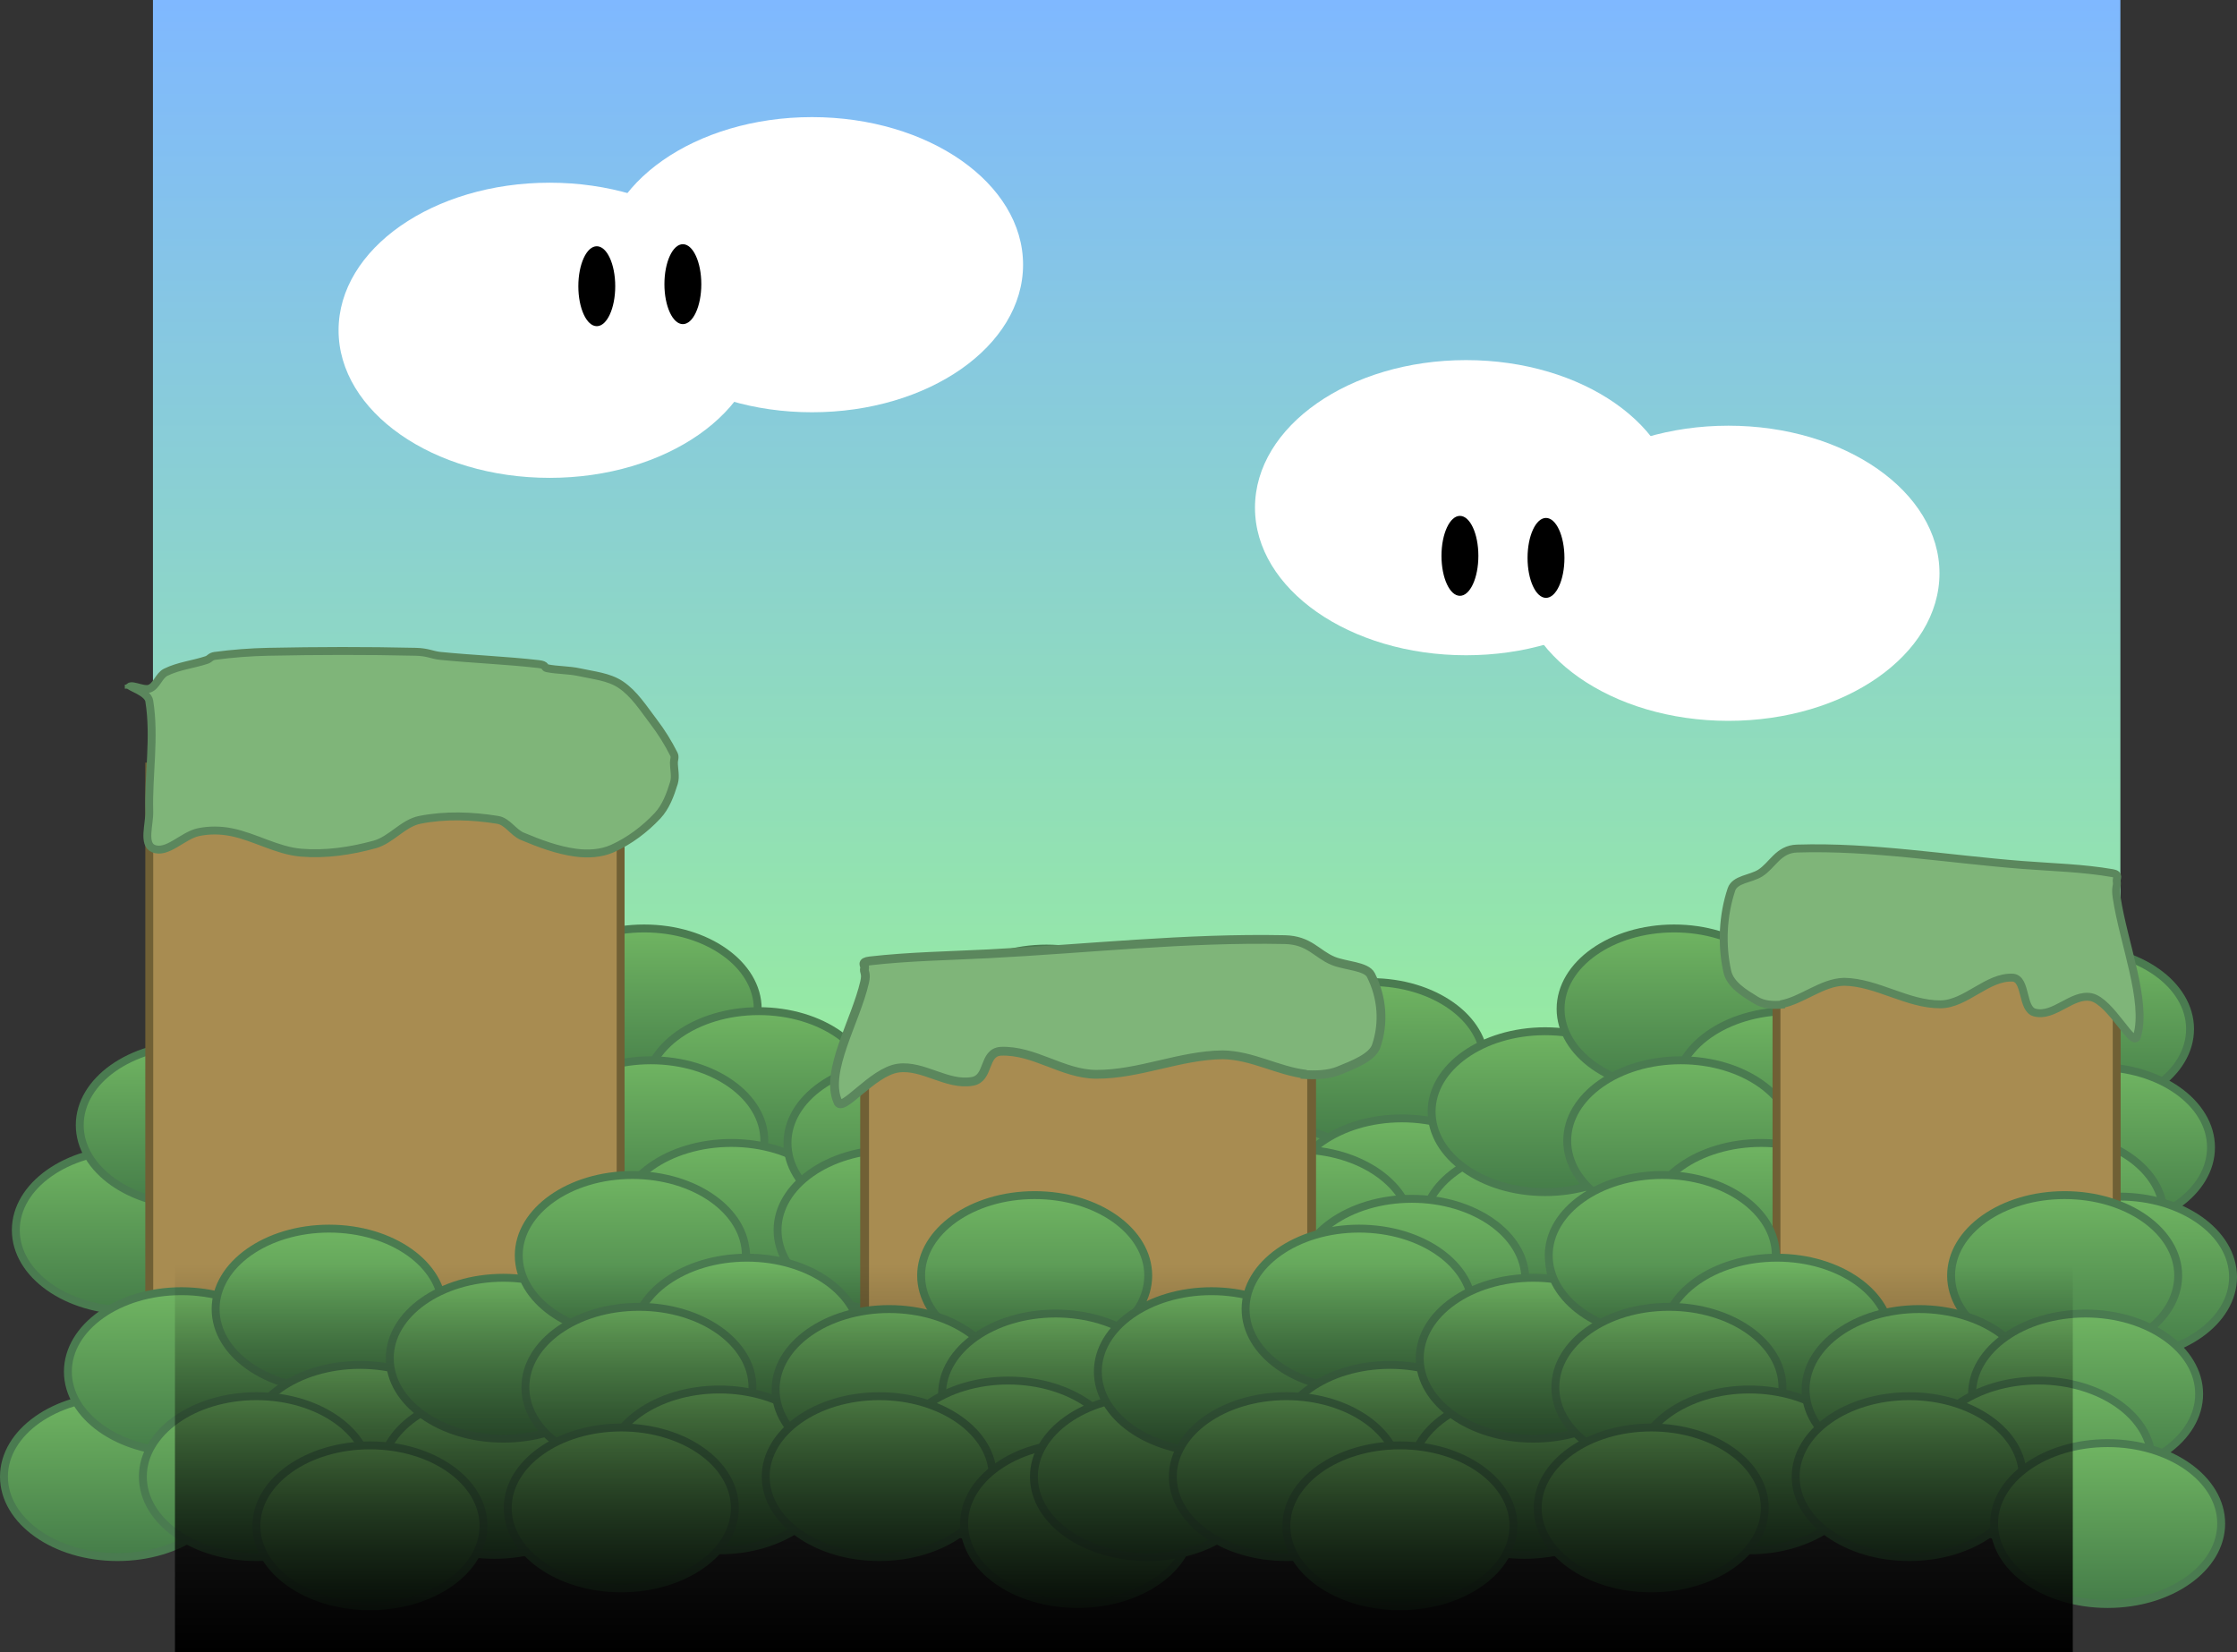 <svg version="1.1" xmlns="http://www.w3.org/2000/svg" xmlns:xlink="http://www.w3.org/1999/xlink" width="565.78" height="417.782" viewBox="0,0,565.78,417.782"><rect x="0" y="0" width="565.78" height="417.782" fill="#333333" stroke="none"/><defs><linearGradient x1="-4.206" y1="-28.891" x2="-4.206" y2="344.311" gradientUnits="userSpaceOnUse" id="color-1"><stop offset="0" stop-color="#7fb8ff"/><stop offset="1" stop-color="#a0ff7b"/></linearGradient><linearGradient x1="-10.172" y1="261.846" x2="-10.172" y2="302.529" gradientUnits="userSpaceOnUse" id="color-2"><stop offset="0" stop-color="#70b562"/><stop offset="1" stop-color="#457d49"/></linearGradient><linearGradient x1="5.999" y1="235.289" x2="5.999" y2="275.972" gradientUnits="userSpaceOnUse" id="color-3"><stop offset="0" stop-color="#70b562"/><stop offset="1" stop-color="#457d49"/></linearGradient><linearGradient x1="43.36" y1="219.468" x2="43.36" y2="260.151" gradientUnits="userSpaceOnUse" id="color-4"><stop offset="0" stop-color="#70b562"/><stop offset="1" stop-color="#457d49"/></linearGradient><linearGradient x1="51.167" y1="253.935" x2="51.167" y2="294.619" gradientUnits="userSpaceOnUse" id="color-5"><stop offset="0" stop-color="#70b562"/><stop offset="1" stop-color="#457d49"/></linearGradient><linearGradient x1="24.958" y1="261.846" x2="24.958" y2="302.529" gradientUnits="userSpaceOnUse" id="color-6"><stop offset="0" stop-color="#70b562"/><stop offset="1" stop-color="#457d49"/></linearGradient><linearGradient x1="85.182" y1="261.281" x2="85.182" y2="301.964" gradientUnits="userSpaceOnUse" id="color-7"><stop offset="0" stop-color="#70b562"/><stop offset="1" stop-color="#457d49"/></linearGradient><linearGradient x1="87.412" y1="231.899" x2="87.412" y2="272.582" gradientUnits="userSpaceOnUse" id="color-8"><stop offset="0" stop-color="#70b562"/><stop offset="1" stop-color="#457d49"/></linearGradient><linearGradient x1="120.033" y1="205.907" x2="120.033" y2="246.59" gradientUnits="userSpaceOnUse" id="color-9"><stop offset="0" stop-color="#70b562"/><stop offset="1" stop-color="#457d49"/></linearGradient><linearGradient x1="149.03" y1="226.813" x2="149.03" y2="267.496" gradientUnits="userSpaceOnUse" id="color-10"><stop offset="0" stop-color="#70b562"/><stop offset="1" stop-color="#457d49"/></linearGradient><linearGradient x1="121.706" y1="239.244" x2="121.706" y2="279.927" gradientUnits="userSpaceOnUse" id="color-11"><stop offset="0" stop-color="#70b562"/><stop offset="1" stop-color="#457d49"/></linearGradient><linearGradient x1="221.8" y1="210.992" x2="221.8" y2="251.675" gradientUnits="userSpaceOnUse" id="color-12"><stop offset="0" stop-color="#70b562"/><stop offset="1" stop-color="#457d49"/></linearGradient><linearGradient x1="142.06" y1="260.151" x2="142.06" y2="300.834" gradientUnits="userSpaceOnUse" id="color-13"><stop offset="0" stop-color="#70b562"/><stop offset="1" stop-color="#457d49"/></linearGradient><linearGradient x1="184.997" y1="239.809" x2="184.997" y2="280.492" gradientUnits="userSpaceOnUse" id="color-14"><stop offset="0" stop-color="#70b562"/><stop offset="1" stop-color="#457d49"/></linearGradient><linearGradient x1="227.098" y1="240.939" x2="227.098" y2="281.623" gradientUnits="userSpaceOnUse" id="color-15"><stop offset="0" stop-color="#70b562"/><stop offset="1" stop-color="#457d49"/></linearGradient><linearGradient x1="215.109" y1="257.891" x2="215.109" y2="298.574" gradientUnits="userSpaceOnUse" id="color-16"><stop offset="0" stop-color="#70b562"/><stop offset="1" stop-color="#457d49"/></linearGradient><linearGradient x1="182.488" y1="261.846" x2="182.488" y2="302.529" gradientUnits="userSpaceOnUse" id="color-17"><stop offset="0" stop-color="#70b562"/><stop offset="1" stop-color="#457d49"/></linearGradient><linearGradient x1="117.245" y1="269.757" x2="117.245" y2="310.44" gradientUnits="userSpaceOnUse" id="color-18"><stop offset="0" stop-color="#70b562"/><stop offset="1" stop-color="#457d49"/></linearGradient><linearGradient x1="53.676" y1="274.277" x2="53.676" y2="314.96" gradientUnits="userSpaceOnUse" id="color-19"><stop offset="0" stop-color="#70b562"/><stop offset="1" stop-color="#457d49"/></linearGradient><linearGradient x1="232.674" y1="273.712" x2="232.674" y2="314.395" gradientUnits="userSpaceOnUse" id="color-20"><stop offset="0" stop-color="#70b562"/><stop offset="1" stop-color="#457d49"/></linearGradient><linearGradient x1="250.326" y1="261.846" x2="250.326" y2="302.529" gradientUnits="userSpaceOnUse" id="color-21"><stop offset="0" stop-color="#70b562"/><stop offset="1" stop-color="#457d49"/></linearGradient><linearGradient x1="266.497" y1="235.289" x2="266.497" y2="275.972" gradientUnits="userSpaceOnUse" id="color-22"><stop offset="0" stop-color="#70b562"/><stop offset="1" stop-color="#457d49"/></linearGradient><linearGradient x1="303.858" y1="219.468" x2="303.858" y2="260.151" gradientUnits="userSpaceOnUse" id="color-23"><stop offset="0" stop-color="#70b562"/><stop offset="1" stop-color="#457d49"/></linearGradient><linearGradient x1="311.665" y1="253.935" x2="311.665" y2="294.619" gradientUnits="userSpaceOnUse" id="color-24"><stop offset="0" stop-color="#70b562"/><stop offset="1" stop-color="#457d49"/></linearGradient><linearGradient x1="285.457" y1="261.846" x2="285.457" y2="302.529" gradientUnits="userSpaceOnUse" id="color-25"><stop offset="0" stop-color="#70b562"/><stop offset="1" stop-color="#457d49"/></linearGradient><linearGradient x1="345.68" y1="261.281" x2="345.68" y2="301.964" gradientUnits="userSpaceOnUse" id="color-26"><stop offset="0" stop-color="#70b562"/><stop offset="1" stop-color="#457d49"/></linearGradient><linearGradient x1="347.911" y1="231.899" x2="347.911" y2="272.582" gradientUnits="userSpaceOnUse" id="color-27"><stop offset="0" stop-color="#70b562"/><stop offset="1" stop-color="#457d49"/></linearGradient><linearGradient x1="380.532" y1="205.907" x2="380.532" y2="246.59" gradientUnits="userSpaceOnUse" id="color-28"><stop offset="0" stop-color="#70b562"/><stop offset="1" stop-color="#457d49"/></linearGradient><linearGradient x1="409.528" y1="226.813" x2="409.528" y2="267.496" gradientUnits="userSpaceOnUse" id="color-29"><stop offset="0" stop-color="#70b562"/><stop offset="1" stop-color="#457d49"/></linearGradient><linearGradient x1="382.205" y1="239.244" x2="382.205" y2="279.927" gradientUnits="userSpaceOnUse" id="color-30"><stop offset="0" stop-color="#70b562"/><stop offset="1" stop-color="#457d49"/></linearGradient><linearGradient x1="482.299" y1="210.992" x2="482.299" y2="251.675" gradientUnits="userSpaceOnUse" id="color-31"><stop offset="0" stop-color="#70b562"/><stop offset="1" stop-color="#457d49"/></linearGradient><linearGradient x1="402.558" y1="260.151" x2="402.558" y2="300.834" gradientUnits="userSpaceOnUse" id="color-32"><stop offset="0" stop-color="#70b562"/><stop offset="1" stop-color="#457d49"/></linearGradient><linearGradient x1="445.495" y1="239.809" x2="445.495" y2="280.492" gradientUnits="userSpaceOnUse" id="color-33"><stop offset="0" stop-color="#70b562"/><stop offset="1" stop-color="#457d49"/></linearGradient><linearGradient x1="487.596" y1="240.939" x2="487.596" y2="281.623" gradientUnits="userSpaceOnUse" id="color-34"><stop offset="0" stop-color="#70b562"/><stop offset="1" stop-color="#457d49"/></linearGradient><linearGradient x1="475.607" y1="257.891" x2="475.607" y2="298.574" gradientUnits="userSpaceOnUse" id="color-35"><stop offset="0" stop-color="#70b562"/><stop offset="1" stop-color="#457d49"/></linearGradient><linearGradient x1="442.986" y1="261.846" x2="442.986" y2="302.529" gradientUnits="userSpaceOnUse" id="color-36"><stop offset="0" stop-color="#70b562"/><stop offset="1" stop-color="#457d49"/></linearGradient><linearGradient x1="377.744" y1="269.757" x2="377.744" y2="310.44" gradientUnits="userSpaceOnUse" id="color-37"><stop offset="0" stop-color="#70b562"/><stop offset="1" stop-color="#457d49"/></linearGradient><linearGradient x1="314.174" y1="274.277" x2="314.174" y2="314.96" gradientUnits="userSpaceOnUse" id="color-38"><stop offset="0" stop-color="#70b562"/><stop offset="1" stop-color="#457d49"/></linearGradient><linearGradient x1="493.172" y1="273.712" x2="493.172" y2="314.395" gradientUnits="userSpaceOnUse" id="color-39"><stop offset="0" stop-color="#70b562"/><stop offset="1" stop-color="#457d49"/></linearGradient><linearGradient x1="-13.172" y1="324.193" x2="-13.172" y2="364.876" gradientUnits="userSpaceOnUse" id="color-40"><stop offset="0" stop-color="#70b562"/><stop offset="1" stop-color="#457d49"/></linearGradient><linearGradient x1="2.999" y1="297.636" x2="2.999" y2="338.319" gradientUnits="userSpaceOnUse" id="color-41"><stop offset="0" stop-color="#70b562"/><stop offset="1" stop-color="#457d49"/></linearGradient><linearGradient x1="40.36" y1="281.815" x2="40.36" y2="322.498" gradientUnits="userSpaceOnUse" id="color-42"><stop offset="0" stop-color="#70b562"/><stop offset="1" stop-color="#457d49"/></linearGradient><linearGradient x1="48.167" y1="316.282" x2="48.167" y2="356.966" gradientUnits="userSpaceOnUse" id="color-43"><stop offset="0" stop-color="#70b562"/><stop offset="1" stop-color="#457d49"/></linearGradient><linearGradient x1="21.958" y1="324.193" x2="21.958" y2="364.876" gradientUnits="userSpaceOnUse" id="color-44"><stop offset="0" stop-color="#70b562"/><stop offset="1" stop-color="#457d49"/></linearGradient><linearGradient x1="82.182" y1="323.628" x2="82.182" y2="364.311" gradientUnits="userSpaceOnUse" id="color-45"><stop offset="0" stop-color="#70b562"/><stop offset="1" stop-color="#457d49"/></linearGradient><linearGradient x1="84.412" y1="294.246" x2="84.412" y2="334.929" gradientUnits="userSpaceOnUse" id="color-46"><stop offset="0" stop-color="#70b562"/><stop offset="1" stop-color="#457d49"/></linearGradient><linearGradient x1="117.033" y1="268.254" x2="117.033" y2="308.937" gradientUnits="userSpaceOnUse" id="color-47"><stop offset="0" stop-color="#70b562"/><stop offset="1" stop-color="#457d49"/></linearGradient><linearGradient x1="146.03" y1="289.16" x2="146.03" y2="329.844" gradientUnits="userSpaceOnUse" id="color-48"><stop offset="0" stop-color="#70b562"/><stop offset="1" stop-color="#457d49"/></linearGradient><linearGradient x1="118.706" y1="301.591" x2="118.706" y2="342.275" gradientUnits="userSpaceOnUse" id="color-49"><stop offset="0" stop-color="#70b562"/><stop offset="1" stop-color="#457d49"/></linearGradient><linearGradient x1="218.8" y1="273.339" x2="218.8" y2="314.022" gradientUnits="userSpaceOnUse" id="color-50"><stop offset="0" stop-color="#70b562"/><stop offset="1" stop-color="#457d49"/></linearGradient><linearGradient x1="139.06" y1="322.498" x2="139.06" y2="363.181" gradientUnits="userSpaceOnUse" id="color-51"><stop offset="0" stop-color="#70b562"/><stop offset="1" stop-color="#457d49"/></linearGradient><linearGradient x1="181.997" y1="302.156" x2="181.997" y2="342.84" gradientUnits="userSpaceOnUse" id="color-52"><stop offset="0" stop-color="#70b562"/><stop offset="1" stop-color="#457d49"/></linearGradient><linearGradient x1="224.098" y1="303.286" x2="224.098" y2="343.97" gradientUnits="userSpaceOnUse" id="color-53"><stop offset="0" stop-color="#70b562"/><stop offset="1" stop-color="#457d49"/></linearGradient><linearGradient x1="212.109" y1="320.238" x2="212.109" y2="360.921" gradientUnits="userSpaceOnUse" id="color-54"><stop offset="0" stop-color="#70b562"/><stop offset="1" stop-color="#457d49"/></linearGradient><linearGradient x1="179.488" y1="324.193" x2="179.488" y2="364.876" gradientUnits="userSpaceOnUse" id="color-55"><stop offset="0" stop-color="#70b562"/><stop offset="1" stop-color="#457d49"/></linearGradient><linearGradient x1="114.245" y1="332.104" x2="114.245" y2="372.787" gradientUnits="userSpaceOnUse" id="color-56"><stop offset="0" stop-color="#70b562"/><stop offset="1" stop-color="#457d49"/></linearGradient><linearGradient x1="50.676" y1="336.624" x2="50.676" y2="377.307" gradientUnits="userSpaceOnUse" id="color-57"><stop offset="0" stop-color="#70b562"/><stop offset="1" stop-color="#457d49"/></linearGradient><linearGradient x1="229.674" y1="336.059" x2="229.674" y2="376.742" gradientUnits="userSpaceOnUse" id="color-58"><stop offset="0" stop-color="#70b562"/><stop offset="1" stop-color="#457d49"/></linearGradient><linearGradient x1="247.326" y1="324.193" x2="247.326" y2="364.876" gradientUnits="userSpaceOnUse" id="color-59"><stop offset="0" stop-color="#70b562"/><stop offset="1" stop-color="#457d49"/></linearGradient><linearGradient x1="263.497" y1="297.636" x2="263.497" y2="338.319" gradientUnits="userSpaceOnUse" id="color-60"><stop offset="0" stop-color="#70b562"/><stop offset="1" stop-color="#457d49"/></linearGradient><linearGradient x1="300.858" y1="281.815" x2="300.858" y2="322.498" gradientUnits="userSpaceOnUse" id="color-61"><stop offset="0" stop-color="#70b562"/><stop offset="1" stop-color="#457d49"/></linearGradient><linearGradient x1="308.665" y1="316.282" x2="308.665" y2="356.966" gradientUnits="userSpaceOnUse" id="color-62"><stop offset="0" stop-color="#70b562"/><stop offset="1" stop-color="#457d49"/></linearGradient><linearGradient x1="282.457" y1="324.193" x2="282.457" y2="364.876" gradientUnits="userSpaceOnUse" id="color-63"><stop offset="0" stop-color="#70b562"/><stop offset="1" stop-color="#457d49"/></linearGradient><linearGradient x1="342.68" y1="323.628" x2="342.68" y2="364.311" gradientUnits="userSpaceOnUse" id="color-64"><stop offset="0" stop-color="#70b562"/><stop offset="1" stop-color="#457d49"/></linearGradient><linearGradient x1="344.911" y1="294.246" x2="344.911" y2="334.929" gradientUnits="userSpaceOnUse" id="color-65"><stop offset="0" stop-color="#70b562"/><stop offset="1" stop-color="#457d49"/></linearGradient><linearGradient x1="377.532" y1="268.254" x2="377.532" y2="308.937" gradientUnits="userSpaceOnUse" id="color-66"><stop offset="0" stop-color="#70b562"/><stop offset="1" stop-color="#457d49"/></linearGradient><linearGradient x1="406.528" y1="289.16" x2="406.528" y2="329.844" gradientUnits="userSpaceOnUse" id="color-67"><stop offset="0" stop-color="#70b562"/><stop offset="1" stop-color="#457d49"/></linearGradient><linearGradient x1="379.205" y1="301.591" x2="379.205" y2="342.275" gradientUnits="userSpaceOnUse" id="color-68"><stop offset="0" stop-color="#70b562"/><stop offset="1" stop-color="#457d49"/></linearGradient><linearGradient x1="479.299" y1="273.339" x2="479.299" y2="314.022" gradientUnits="userSpaceOnUse" id="color-69"><stop offset="0" stop-color="#70b562"/><stop offset="1" stop-color="#457d49"/></linearGradient><linearGradient x1="399.558" y1="322.498" x2="399.558" y2="363.181" gradientUnits="userSpaceOnUse" id="color-70"><stop offset="0" stop-color="#70b562"/><stop offset="1" stop-color="#457d49"/></linearGradient><linearGradient x1="442.495" y1="302.156" x2="442.495" y2="342.84" gradientUnits="userSpaceOnUse" id="color-71"><stop offset="0" stop-color="#70b562"/><stop offset="1" stop-color="#457d49"/></linearGradient><linearGradient x1="484.596" y1="303.286" x2="484.596" y2="343.97" gradientUnits="userSpaceOnUse" id="color-72"><stop offset="0" stop-color="#70b562"/><stop offset="1" stop-color="#457d49"/></linearGradient><linearGradient x1="472.607" y1="320.238" x2="472.607" y2="360.921" gradientUnits="userSpaceOnUse" id="color-73"><stop offset="0" stop-color="#70b562"/><stop offset="1" stop-color="#457d49"/></linearGradient><linearGradient x1="439.986" y1="324.193" x2="439.986" y2="364.876" gradientUnits="userSpaceOnUse" id="color-74"><stop offset="0" stop-color="#70b562"/><stop offset="1" stop-color="#457d49"/></linearGradient><linearGradient x1="374.744" y1="332.104" x2="374.744" y2="372.787" gradientUnits="userSpaceOnUse" id="color-75"><stop offset="0" stop-color="#70b562"/><stop offset="1" stop-color="#457d49"/></linearGradient><linearGradient x1="311.174" y1="336.624" x2="311.174" y2="377.307" gradientUnits="userSpaceOnUse" id="color-76"><stop offset="0" stop-color="#70b562"/><stop offset="1" stop-color="#457d49"/></linearGradient><linearGradient x1="490.172" y1="336.059" x2="490.172" y2="376.742" gradientUnits="userSpaceOnUse" id="color-77"><stop offset="0" stop-color="#70b562"/><stop offset="1" stop-color="#457d49"/></linearGradient><linearGradient x1="1.36" y1="290.891" x2="1.36" y2="388.891" gradientUnits="userSpaceOnUse" id="color-78"><stop offset="0" stop-color="#000000" stop-opacity="0"/><stop offset="1" stop-color="#000000"/></linearGradient></defs><g transform="translate(42.89,28.891)"><g data-paper-data="{&quot;isPaintingLayer&quot;:true}" fill-rule="nonzero" stroke-linejoin="miter" stroke-miterlimit="10" stroke-dasharray="" stroke-dashoffset="0" style="mix-blend-mode: normal"><path d="M0.36,344.137v-363h482v363z" data-paper-data="{&quot;origPos&quot;:null}" fill="#ffffff" stroke="none" stroke-width="0" stroke-linecap="butt"/><path d="M-4.206,-28.891h497.602v373.202h-497.602z" fill="url(#color-1)" stroke="none" stroke-width="1" stroke-linecap="butt"/><g data-paper-data="{&quot;origPos&quot;:null}" stroke="#4a7b50" stroke-width="2" stroke-linecap="butt"><g data-paper-data="{&quot;origPos&quot;:null}"><path d="M10.129,267.808c5.199,3.682 8.417,8.768 8.417,14.38c0,5.612 -3.218,10.697 -8.417,14.38c-5.199,3.682 -12.378,5.962 -20.301,5.962c-7.923,0 -15.102,-2.279 -20.301,-5.962c-5.199,-3.682 -8.417,-8.768 -8.417,-14.38c0,-5.612 3.218,-10.697 8.417,-14.38c5.199,-3.682 12.378,-5.962 20.301,-5.962c7.923,0 15.102,2.279 20.301,5.962z" data-paper-data="{&quot;origPos&quot;:null}" fill="url(#color-2)"/><path d="M26.3,241.251c5.199,3.682 8.417,8.768 8.417,14.38c0,5.612 -3.218,10.697 -8.417,14.38c-5.199,3.682 -12.378,5.962 -20.301,5.962c-7.923,0 -15.102,-2.279 -20.301,-5.962c-5.199,-3.682 -8.417,-8.768 -8.417,-14.38c0,-5.612 3.218,-10.697 8.417,-14.38c5.199,-3.682 12.378,-5.962 20.301,-5.962c7.923,0 15.102,2.279 20.301,5.962z" data-paper-data="{&quot;origPos&quot;:null}" fill="url(#color-3)"/><path d="M63.661,225.429c5.199,3.682 8.417,8.768 8.417,14.38c0,5.612 -3.218,10.697 -8.417,14.38c-5.199,3.682 -12.378,5.962 -20.301,5.962c-7.923,0 -15.102,-2.279 -20.301,-5.962c-5.199,-3.682 -8.417,-8.768 -8.417,-14.38c0,-5.612 3.218,-10.697 8.417,-14.38c5.199,-3.682 12.378,-5.962 20.301,-5.962c7.923,0 15.102,2.279 20.301,5.962z" data-paper-data="{&quot;origPos&quot;:null}" fill="url(#color-4)"/><path d="M71.467,259.897c5.199,3.682 8.417,8.768 8.417,14.38c0,5.612 -3.218,10.697 -8.417,14.38c-5.199,3.682 -12.378,5.962 -20.301,5.962c-7.923,0 -15.102,-2.279 -20.301,-5.962c-5.199,-3.682 -8.417,-8.768 -8.417,-14.38c0,-5.612 3.218,-10.697 8.417,-14.38c5.199,-3.682 12.378,-5.962 20.301,-5.962c7.923,0 15.102,2.279 20.301,5.962z" data-paper-data="{&quot;origPos&quot;:null}" fill="url(#color-5)"/><path d="M45.259,267.808c5.199,3.682 8.417,8.768 8.417,14.38c0,5.612 -3.218,10.697 -8.417,14.38c-5.199,3.682 -12.378,5.962 -20.301,5.962c-7.923,0 -15.102,-2.279 -20.301,-5.962c-5.199,-3.682 -8.417,-8.768 -8.417,-14.38c0,-5.612 3.218,-10.697 8.417,-14.38c5.199,-3.682 12.378,-5.962 20.301,-5.962c7.923,0 15.102,2.279 20.301,5.962z" data-paper-data="{&quot;origPos&quot;:null}" fill="url(#color-6)"/><path d="M105.483,267.243c5.199,3.682 8.417,8.768 8.417,14.38c0,5.612 -3.218,10.697 -8.417,14.38c-5.199,3.682 -12.378,5.962 -20.301,5.962c-7.923,0 -15.102,-2.279 -20.301,-5.962c-5.199,-3.682 -8.417,-8.768 -8.417,-14.38c0,-5.612 3.218,-10.697 8.417,-14.38c5.199,-3.682 12.378,-5.962 20.301,-5.962c7.923,0 15.102,2.279 20.301,5.962z" data-paper-data="{&quot;origPos&quot;:null}" fill="url(#color-7)"/><path d="M107.713,237.86c5.199,3.682 8.417,8.768 8.417,14.38c0,5.612 -3.218,10.697 -8.417,14.38c-5.199,3.682 -12.378,5.962 -20.301,5.962c-7.923,0 -15.102,-2.279 -20.301,-5.962c-5.199,-3.682 -8.417,-8.768 -8.417,-14.38c0,-5.612 3.218,-10.697 8.417,-14.38c5.199,-3.682 12.378,-5.962 20.301,-5.962c7.923,0 15.102,2.279 20.301,5.962z" data-paper-data="{&quot;origPos&quot;:null}" fill="url(#color-8)"/><path d="M140.334,211.868c5.199,3.682 8.417,8.768 8.417,14.38c0,5.612 -3.218,10.697 -8.417,14.38c-5.199,3.682 -12.378,5.962 -20.301,5.962c-7.923,0 -15.102,-2.279 -20.301,-5.962c-5.199,-3.682 -8.417,-8.768 -8.417,-14.38c0,-5.612 3.218,-10.697 8.417,-14.38c5.199,-3.682 12.378,-5.962 20.301,-5.962c7.923,0 15.102,2.279 20.301,5.962z" data-paper-data="{&quot;origPos&quot;:null}" fill="url(#color-9)"/><path d="M169.331,232.775c5.199,3.682 8.417,8.768 8.417,14.38c0,5.612 -3.218,10.697 -8.417,14.38c-5.199,3.682 -12.378,5.962 -20.301,5.962c-7.923,0 -15.102,-2.279 -20.301,-5.962c-5.199,-3.682 -8.417,-8.768 -8.417,-14.38c0,-5.612 3.218,-10.697 8.417,-14.38c5.199,-3.682 12.378,-5.962 20.301,-5.962c7.923,0 15.102,2.279 20.301,5.962z" data-paper-data="{&quot;origPos&quot;:null}" fill="url(#color-10)"/><path d="M142.007,245.206c5.199,3.682 8.417,8.768 8.417,14.38c0,5.612 -3.218,10.697 -8.417,14.38c-5.199,3.682 -12.378,5.962 -20.301,5.962c-7.923,0 -15.102,-2.279 -20.301,-5.962c-5.199,-3.682 -8.417,-8.768 -8.417,-14.38c0,-5.612 3.218,-10.697 8.417,-14.38c5.199,-3.682 12.378,-5.962 20.301,-5.962c7.923,0 15.102,2.279 20.301,5.962z" data-paper-data="{&quot;origPos&quot;:null}" fill="url(#color-11)"/><path d="M242.101,216.954c5.199,3.682 8.417,8.768 8.417,14.38c0,5.612 -3.218,10.697 -8.417,14.38c-5.199,3.682 -12.378,5.962 -20.301,5.962c-7.923,0 -15.102,-2.279 -20.301,-5.962c-5.199,-3.682 -8.417,-8.768 -8.417,-14.38c0,-5.612 3.218,-10.697 8.417,-14.38c5.199,-3.682 12.378,-5.962 20.301,-5.962c7.923,0 15.102,2.279 20.301,5.962z" data-paper-data="{&quot;origPos&quot;:null}" fill="url(#color-12)"/><path d="M162.361,266.113c5.199,3.682 8.417,8.768 8.417,14.38c0,5.612 -3.218,10.697 -8.417,14.38c-5.199,3.682 -12.378,5.962 -20.301,5.962c-7.923,0 -15.102,-2.279 -20.301,-5.962c-5.199,-3.682 -8.417,-8.768 -8.417,-14.38c0,-5.612 3.218,-10.697 8.417,-14.38c5.199,-3.682 12.378,-5.962 20.301,-5.962c7.923,0 15.102,2.279 20.301,5.962z" data-paper-data="{&quot;origPos&quot;:null}" fill="url(#color-13)"/><path d="M205.298,245.771c5.199,3.682 8.417,8.768 8.417,14.38c0,5.612 -3.218,10.697 -8.417,14.38c-5.199,3.682 -12.378,5.962 -20.301,5.962c-7.923,0 -15.102,-2.279 -20.301,-5.962c-5.199,-3.682 -8.417,-8.768 -8.417,-14.38c0,-5.612 3.218,-10.697 8.417,-14.38c5.199,-3.682 12.378,-5.962 20.301,-5.962c7.923,0 15.102,2.279 20.301,5.962z" data-paper-data="{&quot;origPos&quot;:null}" fill="url(#color-14)"/><path d="M247.399,246.901c5.199,3.682 8.417,8.768 8.417,14.38c0,5.612 -3.218,10.697 -8.417,14.38c-5.199,3.682 -12.378,5.962 -20.301,5.962c-7.923,0 -15.102,-2.279 -20.301,-5.962c-5.199,-3.682 -8.417,-8.768 -8.417,-14.38c0,-5.612 3.218,-10.697 8.417,-14.38c5.199,-3.682 12.378,-5.962 20.301,-5.962c7.923,0 15.102,2.279 20.301,5.962z" data-paper-data="{&quot;origPos&quot;:null}" fill="url(#color-15)"/><path d="M235.41,263.852c5.199,3.682 8.417,8.768 8.417,14.38c0,5.612 -3.218,10.697 -8.417,14.38c-5.199,3.682 -12.378,5.962 -20.301,5.962c-7.923,0 -15.102,-2.279 -20.301,-5.962c-5.199,-3.682 -8.417,-8.768 -8.417,-14.38c0,-5.612 3.218,-10.697 8.417,-14.38c5.199,-3.682 12.378,-5.962 20.301,-5.962c7.923,0 15.102,2.279 20.301,5.962z" data-paper-data="{&quot;origPos&quot;:null}" fill="url(#color-16)"/><path d="M202.788,267.808c5.199,3.682 8.417,8.768 8.417,14.38c0,5.612 -3.218,10.697 -8.417,14.38c-5.199,3.682 -12.378,5.962 -20.301,5.962c-7.923,0 -15.102,-2.279 -20.301,-5.962c-5.199,-3.682 -8.417,-8.768 -8.417,-14.38c0,-5.612 3.218,-10.697 8.417,-14.38c5.199,-3.682 12.378,-5.962 20.301,-5.962c7.923,0 15.102,2.279 20.301,5.962z" data-paper-data="{&quot;origPos&quot;:null}" fill="url(#color-17)"/><path d="M137.546,275.718c5.199,3.682 8.417,8.768 8.417,14.38c0,5.612 -3.218,10.697 -8.417,14.38c-5.199,3.682 -12.378,5.962 -20.301,5.962c-7.923,0 -15.102,-2.279 -20.301,-5.962c-5.199,-3.682 -8.417,-8.768 -8.417,-14.38c0,-5.612 3.218,-10.697 8.417,-14.38c5.199,-3.682 12.378,-5.962 20.301,-5.962c7.923,0 15.102,2.279 20.301,5.962z" data-paper-data="{&quot;origPos&quot;:null}" fill="url(#color-18)"/><path d="M73.977,280.239c5.199,3.682 8.417,8.768 8.417,14.38c0,5.612 -3.218,10.697 -8.417,14.38c-5.199,3.682 -12.378,5.962 -20.301,5.962c-7.923,0 -15.102,-2.279 -20.301,-5.962c-5.199,-3.682 -8.417,-8.768 -8.417,-14.38c0,-5.612 3.218,-10.697 8.417,-14.38c5.199,-3.682 12.378,-5.962 20.301,-5.962c7.923,0 15.102,2.279 20.301,5.962z" data-paper-data="{&quot;origPos&quot;:null}" fill="url(#color-19)"/><path d="M252.975,279.674c5.199,3.682 8.417,8.768 8.417,14.38c0,5.612 -3.218,10.697 -8.417,14.38c-5.199,3.682 -12.378,5.962 -20.301,5.962c-7.923,0 -15.102,-2.279 -20.301,-5.962c-5.199,-3.682 -8.417,-8.768 -8.417,-14.38c0,-5.612 3.218,-10.697 8.417,-14.38c5.199,-3.682 12.378,-5.962 20.301,-5.962c7.923,0 15.102,2.279 20.301,5.962z" data-paper-data="{&quot;origPos&quot;:null}" fill="url(#color-20)"/></g><g data-paper-data="{&quot;origPos&quot;:null}"><path d="M270.627,267.808c5.199,3.682 8.417,8.768 8.417,14.38c0,5.612 -3.218,10.697 -8.417,14.38c-5.199,3.682 -12.378,5.962 -20.301,5.962c-7.923,0 -15.102,-2.279 -20.301,-5.962c-5.199,-3.682 -8.417,-8.768 -8.417,-14.38c0,-5.612 3.218,-10.697 8.417,-14.38c5.199,-3.682 12.378,-5.962 20.301,-5.962c7.923,0 15.102,2.279 20.301,5.962z" data-paper-data="{&quot;origPos&quot;:null}" fill="url(#color-21)"/><path d="M286.798,241.251c5.199,3.682 8.417,8.768 8.417,14.38c0,5.612 -3.218,10.697 -8.417,14.38c-5.199,3.682 -12.378,5.962 -20.301,5.962c-7.923,0 -15.102,-2.279 -20.301,-5.962c-5.199,-3.682 -8.417,-8.768 -8.417,-14.38c0,-5.612 3.218,-10.697 8.417,-14.38c5.199,-3.682 12.378,-5.962 20.301,-5.962c7.923,0 15.102,2.279 20.301,5.962z" data-paper-data="{&quot;origPos&quot;:null}" fill="url(#color-22)"/><path d="M324.159,225.429c5.199,3.682 8.417,8.768 8.417,14.38c0,5.612 -3.218,10.697 -8.417,14.38c-5.199,3.682 -12.378,5.962 -20.301,5.962c-7.923,0 -15.102,-2.279 -20.301,-5.962c-5.199,-3.682 -8.417,-8.768 -8.417,-14.38c0,-5.612 3.218,-10.697 8.417,-14.38c5.199,-3.682 12.378,-5.962 20.301,-5.962c7.923,0 15.102,2.279 20.301,5.962z" data-paper-data="{&quot;origPos&quot;:null}" fill="url(#color-23)"/><path d="M331.966,259.897c5.199,3.682 8.417,8.768 8.417,14.38c0,5.612 -3.218,10.697 -8.417,14.38c-5.199,3.682 -12.378,5.962 -20.301,5.962c-7.923,0 -15.102,-2.279 -20.301,-5.962c-5.199,-3.682 -8.417,-8.768 -8.417,-14.38c0,-5.612 3.218,-10.697 8.417,-14.38c5.199,-3.682 12.378,-5.962 20.301,-5.962c7.923,0 15.102,2.279 20.301,5.962z" data-paper-data="{&quot;origPos&quot;:null}" fill="url(#color-24)"/><path d="M305.757,267.808c5.199,3.682 8.417,8.768 8.417,14.38c0,5.612 -3.218,10.697 -8.417,14.38c-5.199,3.682 -12.378,5.962 -20.301,5.962c-7.923,0 -15.102,-2.279 -20.301,-5.962c-5.199,-3.682 -8.417,-8.768 -8.417,-14.38c0,-5.612 3.218,-10.697 8.417,-14.38c5.199,-3.682 12.378,-5.962 20.301,-5.962c7.923,0 15.102,2.279 20.301,5.962z" data-paper-data="{&quot;origPos&quot;:null}" fill="url(#color-25)"/><path d="M365.981,267.243c5.199,3.682 8.417,8.768 8.417,14.38c0,5.612 -3.218,10.697 -8.417,14.38c-5.199,3.682 -12.378,5.962 -20.301,5.962c-7.923,0 -15.102,-2.279 -20.301,-5.962c-5.199,-3.682 -8.417,-8.768 -8.417,-14.38c0,-5.612 3.218,-10.697 8.417,-14.38c5.199,-3.682 12.378,-5.962 20.301,-5.962c7.923,0 15.102,2.279 20.301,5.962z" data-paper-data="{&quot;origPos&quot;:null}" fill="url(#color-26)"/><path d="M368.212,237.86c5.199,3.682 8.417,8.768 8.417,14.38c0,5.612 -3.218,10.697 -8.417,14.38c-5.199,3.682 -12.378,5.962 -20.301,5.962c-7.923,0 -15.102,-2.279 -20.301,-5.962c-5.199,-3.682 -8.417,-8.768 -8.417,-14.38c0,-5.612 3.218,-10.697 8.417,-14.38c5.199,-3.682 12.378,-5.962 20.301,-5.962c7.923,0 15.102,2.279 20.301,5.962z" data-paper-data="{&quot;origPos&quot;:null}" fill="url(#color-27)"/><path d="M400.833,211.868c5.199,3.682 8.417,8.768 8.417,14.38c0,5.612 -3.218,10.697 -8.417,14.38c-5.199,3.682 -12.378,5.962 -20.301,5.962c-7.923,0 -15.102,-2.279 -20.301,-5.962c-5.199,-3.682 -8.417,-8.768 -8.417,-14.38c0,-5.612 3.218,-10.697 8.417,-14.38c5.199,-3.682 12.378,-5.962 20.301,-5.962c7.923,0 15.102,2.279 20.301,5.962z" data-paper-data="{&quot;origPos&quot;:null}" fill="url(#color-28)"/><path d="M429.829,232.775c5.199,3.682 8.417,8.768 8.417,14.38c0,5.612 -3.218,10.697 -8.417,14.38c-5.199,3.682 -12.378,5.962 -20.301,5.962c-7.923,0 -15.102,-2.279 -20.301,-5.962c-5.199,-3.682 -8.417,-8.768 -8.417,-14.38c0,-5.612 3.218,-10.697 8.417,-14.38c5.199,-3.682 12.378,-5.962 20.301,-5.962c7.923,0 15.102,2.279 20.301,5.962z" data-paper-data="{&quot;origPos&quot;:null}" fill="url(#color-29)"/><path d="M402.506,245.206c5.199,3.682 8.417,8.768 8.417,14.38c0,5.612 -3.218,10.697 -8.417,14.38c-5.199,3.682 -12.378,5.962 -20.301,5.962c-7.923,0 -15.102,-2.279 -20.301,-5.962c-5.199,-3.682 -8.417,-8.768 -8.417,-14.38c0,-5.612 3.218,-10.697 8.417,-14.38c5.199,-3.682 12.378,-5.962 20.301,-5.962c7.923,0 15.102,2.279 20.301,5.962z" data-paper-data="{&quot;origPos&quot;:null}" fill="url(#color-30)"/><path d="M502.6,216.954c5.199,3.682 8.417,8.768 8.417,14.38c0,5.612 -3.218,10.697 -8.417,14.38c-5.199,3.682 -12.378,5.962 -20.301,5.962c-7.923,0 -15.102,-2.279 -20.301,-5.962c-5.199,-3.682 -8.417,-8.768 -8.417,-14.38c0,-5.612 3.218,-10.697 8.417,-14.38c5.199,-3.682 12.378,-5.962 20.301,-5.962c7.923,0 15.102,2.279 20.301,5.962z" data-paper-data="{&quot;origPos&quot;:null}" fill="url(#color-31)"/><path d="M422.859,266.113c5.199,3.682 8.417,8.768 8.417,14.38c0,5.612 -3.218,10.697 -8.417,14.38c-5.199,3.682 -12.378,5.962 -20.301,5.962c-7.923,0 -15.102,-2.279 -20.301,-5.962c-5.199,-3.682 -8.417,-8.768 -8.417,-14.38c0,-5.612 3.218,-10.697 8.417,-14.38c5.199,-3.682 12.378,-5.962 20.301,-5.962c7.923,0 15.102,2.279 20.301,5.962z" data-paper-data="{&quot;origPos&quot;:null}" fill="url(#color-32)"/><path d="M465.796,245.771c5.199,3.682 8.417,8.768 8.417,14.38c0,5.612 -3.218,10.697 -8.417,14.38c-5.199,3.682 -12.378,5.962 -20.301,5.962c-7.923,0 -15.102,-2.279 -20.301,-5.962c-5.199,-3.682 -8.417,-8.768 -8.417,-14.38c0,-5.612 3.218,-10.697 8.417,-14.38c5.199,-3.682 12.378,-5.962 20.301,-5.962c7.923,0 15.102,2.279 20.301,5.962z" data-paper-data="{&quot;origPos&quot;:null}" fill="url(#color-33)"/><path d="M507.897,246.901c5.199,3.682 8.417,8.768 8.417,14.38c0,5.612 -3.218,10.697 -8.417,14.38c-5.199,3.682 -12.378,5.962 -20.301,5.962c-7.923,0 -15.102,-2.279 -20.301,-5.962c-5.199,-3.682 -8.417,-8.768 -8.417,-14.38c0,-5.612 3.218,-10.697 8.417,-14.38c5.199,-3.682 12.378,-5.962 20.301,-5.962c7.923,0 15.102,2.279 20.301,5.962z" data-paper-data="{&quot;origPos&quot;:null}" fill="url(#color-34)"/><path d="M495.908,263.852c5.199,3.682 8.417,8.768 8.417,14.38c0,5.612 -3.218,10.697 -8.417,14.38c-5.199,3.682 -12.378,5.962 -20.301,5.962c-7.923,0 -15.102,-2.279 -20.301,-5.962c-5.199,-3.682 -8.417,-8.768 -8.417,-14.38c0,-5.612 3.218,-10.697 8.417,-14.38c5.199,-3.682 12.378,-5.962 20.301,-5.962c7.923,0 15.102,2.279 20.301,5.962z" data-paper-data="{&quot;origPos&quot;:null}" fill="url(#color-35)"/><path d="M463.287,267.808c5.199,3.682 8.417,8.768 8.417,14.38c0,5.612 -3.218,10.697 -8.417,14.38c-5.199,3.682 -12.378,5.962 -20.301,5.962c-7.923,0 -15.102,-2.279 -20.301,-5.962c-5.199,-3.682 -8.417,-8.768 -8.417,-14.38c0,-5.612 3.218,-10.697 8.417,-14.38c5.199,-3.682 12.378,-5.962 20.301,-5.962c7.923,0 15.102,2.279 20.301,5.962z" data-paper-data="{&quot;origPos&quot;:null}" fill="url(#color-36)"/><path d="M398.045,275.718c5.199,3.682 8.417,8.768 8.417,14.38c0,5.612 -3.218,10.697 -8.417,14.38c-5.199,3.682 -12.378,5.962 -20.301,5.962c-7.923,0 -15.102,-2.279 -20.301,-5.962c-5.199,-3.682 -8.417,-8.768 -8.417,-14.38c0,-5.612 3.218,-10.697 8.417,-14.38c5.199,-3.682 12.378,-5.962 20.301,-5.962c7.923,0 15.102,2.279 20.301,5.962z" data-paper-data="{&quot;origPos&quot;:null}" fill="url(#color-37)"/><path d="M334.475,280.239c5.199,3.682 8.417,8.768 8.417,14.38c0,5.612 -3.218,10.697 -8.417,14.38c-5.199,3.682 -12.378,5.962 -20.301,5.962c-7.923,0 -15.102,-2.279 -20.301,-5.962c-5.199,-3.682 -8.417,-8.768 -8.417,-14.38c0,-5.612 3.218,-10.697 8.417,-14.38c5.199,-3.682 12.378,-5.962 20.301,-5.962c7.923,0 15.102,2.279 20.301,5.962z" data-paper-data="{&quot;origPos&quot;:null}" fill="url(#color-38)"/><path d="M513.473,279.674c5.199,3.682 8.417,8.768 8.417,14.38c0,5.612 -3.218,10.697 -8.417,14.38c-5.199,3.682 -12.378,5.962 -20.301,5.962c-7.923,0 -15.102,-2.279 -20.301,-5.962c-5.199,-3.682 -8.417,-8.768 -8.417,-14.38c0,-5.612 3.218,-10.697 8.417,-14.38c5.199,-3.682 12.378,-5.962 20.301,-5.962c7.923,0 15.102,2.279 20.301,5.962z" data-paper-data="{&quot;origPos&quot;:null}" fill="url(#color-39)"/></g></g><path d="M288.85,345.857h-113.062v-111.137h113.062z" data-paper-data="{&quot;origPos&quot;:null}" fill="#a88c51" stroke="#706035" stroke-width="2.224" stroke-linecap="butt"/><path d="M287.487,242.787c-7.221,-0.851 -13.657,-4.815 -21.114,-4.929c-10.921,0.115 -21.069,4.973 -32.012,4.929c-8.521,-0.035 -15.664,-6.191 -24.179,-5.826c-4.472,0.377 -2.769,6.864 -7.151,7.618c-6.434,1.11 -12.402,-4.197 -18.73,-3.361c-6.616,0.886 -14.367,11.696 -15.325,8.425c-3.299,-7.596 4.525,-20.232 6.811,-30.159c0.571,-2.482 -0.298,-2.407 0,-3.585c0.166,-0.658 -1.106,-1.51 1.362,-1.792c9.872,-1.129 19.978,-1.281 29.968,-1.793c24.939,-1.279 49.919,-4.1 74.921,-3.585c6.251,0.128 8.1,3.667 12.26,5.378c3.102,1.275 8.379,1.302 9.535,3.585c2.873,5.67 3.333,12.091 1.362,17.925c-0.974,2.884 -5.71,4.725 -9.535,6.274c-2.35,0.952 -5.461,1.214 -9.535,0.896z" data-paper-data="{&quot;origPos&quot;:null}" fill="#7fb579" stroke="#5b875d" stroke-width="2.224" stroke-linecap="round"/><g stroke="none" stroke-width="1" stroke-linecap="butt"><path d="M96.128,17.313c14.729,0 28.076,4.182 37.741,10.938c9.665,6.756 15.648,16.086 15.648,26.382c0,10.296 -5.983,19.626 -15.648,26.382c-9.665,6.756 -23.012,10.938 -37.741,10.938c-14.729,0 -28.076,-4.182 -37.741,-10.938c-9.665,-6.756 -15.648,-16.086 -15.648,-26.382c0,-10.296 5.983,-19.626 15.648,-26.382c9.665,-6.756 23.012,-10.938 37.741,-10.938z" fill="#ffffff"/><path d="M162.475,0.726c14.729,0 28.076,4.182 37.741,10.938c9.665,6.756 15.648,16.086 15.648,26.382c0,10.296 -5.983,19.626 -15.648,26.382c-9.665,6.756 -23.012,10.938 -37.741,10.938c-14.729,0 -28.076,-4.182 -37.741,-10.938c-9.665,-6.756 -15.648,-16.086 -15.648,-26.382c0,-10.296 5.983,-19.626 15.648,-26.382c9.665,-6.756 23.012,-10.938 37.741,-10.938z" fill="#ffffff"/><path d="M108.049,33.381c1.288,0 2.454,1.133 3.298,2.963c0.845,1.83 1.367,4.356 1.367,7.145c0,2.789 -0.522,5.315 -1.367,7.145c-0.844,1.83 -2.01,2.963 -3.298,2.963c-1.288,0 -2.454,-1.133 -3.298,-2.963c-0.845,-1.83 -1.367,-4.356 -1.367,-7.145c0,-2.789 0.522,-5.315 1.367,-7.145c0.844,-1.83 2.01,-2.963 3.298,-2.963z" fill="#000000"/><path d="M129.82,32.863c1.288,0 2.454,1.133 3.298,2.963c0.845,1.83 1.367,4.356 1.367,7.145c0,2.789 -0.522,5.315 -1.367,7.145c-0.844,1.83 -2.01,2.963 -3.298,2.963c-1.288,0 -2.454,-1.133 -3.298,-2.963c-0.845,-1.83 -1.367,-4.356 -1.367,-7.145c0,-2.789 0.522,-5.315 1.367,-7.145c0.844,-1.83 2.01,-2.963 3.298,-2.963z" fill="#000000"/></g><path d="M-5.138,164.967h119.217v179.344h-119.217z" data-paper-data="{&quot;origPos&quot;:null}" fill="#a88c51" stroke="#706035" stroke-width="2" stroke-linecap="butt"/><path d="M-10.322,145.27c0,-1.645 3.513,0.557 5.183,0c1.853,-0.618 2.4,-3.274 4.147,-4.147c3.224,-1.612 6.948,-1.971 10.367,-3.11c0.855,-0.285 0.958,-0.888 2.073,-1.037c4.462,-0.595 8.977,-0.944 13.477,-1.037c12.426,-0.254 24.896,-0.295 37.32,0c3.106,0.074 4.13,0.827 6.22,1.037c8.273,0.827 16.621,1.121 24.88,2.073c2.065,0.238 1.317,0.885 2.073,1.037c2.73,0.546 5.576,0.433 8.293,1.037c3.518,0.782 7.368,1.111 10.367,3.11c3.458,2.306 5.768,6.028 8.293,9.33c1.978,2.587 3.727,5.38 5.183,8.293c0.364,0.728 0,1.383 0,2.073c0,1.726 0.508,3.534 0,5.183c-0.908,2.951 -2.035,6.041 -4.147,8.293c-3.212,3.425 -7.122,6.366 -11.403,8.293c-2.851,1.282 -6.232,1.459 -9.33,1.037c-4.653,-0.634 -9.15,-2.324 -13.477,-4.147c-2.294,-0.966 -3.762,-3.754 -6.22,-4.147c-6.477,-1.037 -13.265,-1.287 -19.697,0c-4.241,0.848 -7.234,5.069 -11.403,6.22c-6.027,1.663 -12.431,2.607 -18.66,2.073c-6.095,-0.522 -11.625,-3.984 -17.623,-5.183c-2.708,-0.541 -5.591,-0.569 -8.293,0c-3.954,0.832 -7.896,5.608 -11.403,4.147c-2.713,-1.13 -0.95,-6.206 -1.037,-9.33c-0.259,-9.318 1.485,-18.789 0,-27.99c-0.371,-2.3 -5.183,-3.538 -5.183,-4.147z" data-paper-data="{&quot;origPos&quot;:null}" fill="#7fb579" stroke="#5b875d" stroke-width="2" stroke-linecap="round"/><path d="M406.42,215.764h86.044v128.547h-86.044z" data-paper-data="{&quot;origPos&quot;:null}" fill="#a88c51" stroke="#706035" stroke-width="2" stroke-linecap="butt"/><path d="M408.494,225.094c-3.101,0.367 -5.468,0.064 -7.257,-1.037c-2.911,-1.791 -6.515,-3.921 -7.257,-7.257c-1.5,-6.749 -1.15,-14.175 1.037,-20.733c0.88,-2.64 4.896,-2.671 7.257,-4.147c3.166,-1.979 4.573,-6.072 9.33,-6.22c19.027,-0.595 38.038,2.667 57.017,4.147c7.603,0.592 15.294,0.767 22.807,2.073c1.878,0.327 0.91,1.312 1.037,2.073c0.227,1.362 -0.434,1.276 0,4.147c1.74,11.482 7.694,26.098 5.183,34.884c-0.729,3.784 -6.627,-8.719 -11.663,-9.745c-4.816,-0.967 -9.358,5.172 -14.254,3.888c-3.335,-0.873 -2.039,-8.375 -5.443,-8.812c-6.48,-0.423 -11.917,6.698 -18.401,6.738c-8.328,0.051 -16.051,-5.569 -24.362,-5.702c-5.675,0.133 -10.573,4.718 -16.068,5.702z" data-paper-data="{&quot;origPos&quot;:null}" fill="#7fb579" stroke="#5b875d" stroke-width="2" stroke-linecap="round"/><g data-paper-data="{&quot;origPos&quot;:null}" stroke="#4a7b50" stroke-width="2" stroke-linecap="butt"><g data-paper-data="{&quot;origPos&quot;:null}"><path d="M7.129,330.155c5.199,3.682 8.417,8.768 8.417,14.38c0,5.612 -3.218,10.697 -8.417,14.38c-5.199,3.682 -12.378,5.962 -20.301,5.962c-7.923,0 -15.102,-2.279 -20.301,-5.962c-5.199,-3.682 -8.417,-8.768 -8.417,-14.38c0,-5.612 3.218,-10.697 8.417,-14.38c5.199,-3.682 12.378,-5.962 20.301,-5.962c7.923,0 15.102,2.279 20.301,5.962z" data-paper-data="{&quot;origPos&quot;:null}" fill="url(#color-40)"/><path d="M23.3,303.598c5.199,3.682 8.417,8.768 8.417,14.38c0,5.612 -3.218,10.697 -8.417,14.38c-5.199,3.682 -12.378,5.962 -20.301,5.962c-7.923,0 -15.102,-2.279 -20.301,-5.962c-5.199,-3.682 -8.417,-8.768 -8.417,-14.38c0,-5.612 3.218,-10.697 8.417,-14.38c5.199,-3.682 12.378,-5.962 20.301,-5.962c7.923,0 15.102,2.279 20.301,5.962z" data-paper-data="{&quot;origPos&quot;:null}" fill="url(#color-41)"/><path d="M60.661,287.776c5.199,3.682 8.417,8.768 8.417,14.38c0,5.612 -3.218,10.697 -8.417,14.38c-5.199,3.682 -12.378,5.962 -20.301,5.962c-7.923,0 -15.102,-2.279 -20.301,-5.962c-5.199,-3.682 -8.417,-8.768 -8.417,-14.38c0,-5.612 3.218,-10.697 8.417,-14.38c5.199,-3.682 12.378,-5.962 20.301,-5.962c7.923,0 15.102,2.279 20.301,5.962z" data-paper-data="{&quot;origPos&quot;:null}" fill="url(#color-42)"/><path d="M68.467,322.244c5.199,3.682 8.417,8.768 8.417,14.38c0,5.612 -3.218,10.697 -8.417,14.38c-5.199,3.682 -12.378,5.962 -20.301,5.962c-7.923,0 -15.102,-2.279 -20.301,-5.962c-5.199,-3.682 -8.417,-8.768 -8.417,-14.38c0,-5.612 3.218,-10.697 8.417,-14.38c5.199,-3.682 12.378,-5.962 20.301,-5.962c7.923,0 15.102,2.279 20.301,5.962z" data-paper-data="{&quot;origPos&quot;:null}" fill="url(#color-43)"/><path d="M42.259,330.155c5.199,3.682 8.417,8.768 8.417,14.38c0,5.612 -3.218,10.697 -8.417,14.38c-5.199,3.682 -12.378,5.962 -20.301,5.962c-7.923,0 -15.102,-2.279 -20.301,-5.962c-5.199,-3.682 -8.417,-8.768 -8.417,-14.38c0,-5.612 3.218,-10.697 8.417,-14.38c5.199,-3.682 12.378,-5.962 20.301,-5.962c7.923,0 15.102,2.279 20.301,5.962z" data-paper-data="{&quot;origPos&quot;:null}" fill="url(#color-44)"/><path d="M102.483,329.59c5.199,3.682 8.417,8.768 8.417,14.38c0,5.612 -3.218,10.697 -8.417,14.38c-5.199,3.682 -12.378,5.962 -20.301,5.962c-7.923,0 -15.102,-2.279 -20.301,-5.962c-5.199,-3.682 -8.417,-8.768 -8.417,-14.38c0,-5.612 3.218,-10.697 8.417,-14.38c5.199,-3.682 12.378,-5.962 20.301,-5.962c7.923,0 15.102,2.279 20.301,5.962z" data-paper-data="{&quot;origPos&quot;:null}" fill="url(#color-45)"/><path d="M104.713,300.207c5.199,3.682 8.417,8.768 8.417,14.38c0,5.612 -3.218,10.697 -8.417,14.38c-5.199,3.682 -12.378,5.962 -20.301,5.962c-7.923,0 -15.102,-2.279 -20.301,-5.962c-5.199,-3.682 -8.417,-8.768 -8.417,-14.38c0,-5.612 3.218,-10.697 8.417,-14.38c5.199,-3.682 12.378,-5.962 20.301,-5.962c7.923,0 15.102,2.279 20.301,5.962z" data-paper-data="{&quot;origPos&quot;:null}" fill="url(#color-46)"/><path d="M137.334,274.215c5.199,3.682 8.417,8.768 8.417,14.38c0,5.612 -3.218,10.697 -8.417,14.38c-5.199,3.682 -12.378,5.962 -20.301,5.962c-7.923,0 -15.102,-2.279 -20.301,-5.962c-5.199,-3.682 -8.417,-8.768 -8.417,-14.38c0,-5.612 3.218,-10.697 8.417,-14.38c5.199,-3.682 12.378,-5.962 20.301,-5.962c7.923,0 15.102,2.279 20.301,5.962z" data-paper-data="{&quot;origPos&quot;:null}" fill="url(#color-47)"/><path d="M166.331,295.122c5.199,3.682 8.417,8.768 8.417,14.38c0,5.612 -3.218,10.697 -8.417,14.38c-5.199,3.682 -12.378,5.962 -20.301,5.962c-7.923,0 -15.102,-2.279 -20.301,-5.962c-5.199,-3.682 -8.417,-8.768 -8.417,-14.38c0,-5.612 3.218,-10.697 8.417,-14.38c5.199,-3.682 12.378,-5.962 20.301,-5.962c7.923,0 15.102,2.279 20.301,5.962z" data-paper-data="{&quot;origPos&quot;:null}" fill="url(#color-48)"/><path d="M139.007,307.553c5.199,3.682 8.417,8.768 8.417,14.38c0,5.612 -3.218,10.697 -8.417,14.38c-5.199,3.682 -12.378,5.962 -20.301,5.962c-7.923,0 -15.102,-2.279 -20.301,-5.962c-5.199,-3.682 -8.417,-8.768 -8.417,-14.38c0,-5.612 3.218,-10.697 8.417,-14.38c5.199,-3.682 12.378,-5.962 20.301,-5.962c7.923,0 15.102,2.279 20.301,5.962z" data-paper-data="{&quot;origPos&quot;:null}" fill="url(#color-49)"/><path d="M239.101,279.301c5.199,3.682 8.417,8.768 8.417,14.38c0,5.612 -3.218,10.697 -8.417,14.38c-5.199,3.682 -12.378,5.962 -20.301,5.962c-7.923,0 -15.102,-2.279 -20.301,-5.962c-5.199,-3.682 -8.417,-8.768 -8.417,-14.38c0,-5.612 3.218,-10.697 8.417,-14.38c5.199,-3.682 12.378,-5.962 20.301,-5.962c7.923,0 15.102,2.279 20.301,5.962z" data-paper-data="{&quot;origPos&quot;:null}" fill="url(#color-50)"/><path d="M159.361,328.46c5.199,3.682 8.417,8.768 8.417,14.38c0,5.612 -3.218,10.697 -8.417,14.38c-5.199,3.682 -12.378,5.962 -20.301,5.962c-7.923,0 -15.102,-2.279 -20.301,-5.962c-5.199,-3.682 -8.417,-8.768 -8.417,-14.38c0,-5.612 3.218,-10.697 8.417,-14.38c5.199,-3.682 12.378,-5.962 20.301,-5.962c7.923,0 15.102,2.279 20.301,5.962z" data-paper-data="{&quot;origPos&quot;:null}" fill="url(#color-51)"/><path d="M202.298,308.118c5.199,3.682 8.417,8.768 8.417,14.38c0,5.612 -3.218,10.697 -8.417,14.38c-5.199,3.682 -12.378,5.962 -20.301,5.962c-7.923,0 -15.102,-2.279 -20.301,-5.962c-5.199,-3.682 -8.417,-8.768 -8.417,-14.38c0,-5.612 3.218,-10.697 8.417,-14.38c5.199,-3.682 12.378,-5.962 20.301,-5.962c7.923,0 15.102,2.279 20.301,5.962z" data-paper-data="{&quot;origPos&quot;:null}" fill="url(#color-52)"/><path d="M244.399,309.248c5.199,3.682 8.417,8.768 8.417,14.38c0,5.612 -3.218,10.697 -8.417,14.38c-5.199,3.682 -12.378,5.962 -20.301,5.962c-7.923,0 -15.102,-2.279 -20.301,-5.962c-5.199,-3.682 -8.417,-8.768 -8.417,-14.38c0,-5.612 3.218,-10.697 8.417,-14.38c5.199,-3.682 12.378,-5.962 20.301,-5.962c7.923,0 15.102,2.279 20.301,5.962z" data-paper-data="{&quot;origPos&quot;:null}" fill="url(#color-53)"/><path d="M232.41,326.2c5.199,3.682 8.417,8.768 8.417,14.38c0,5.612 -3.218,10.697 -8.417,14.38c-5.199,3.682 -12.378,5.962 -20.301,5.962c-7.923,0 -15.102,-2.279 -20.301,-5.962c-5.199,-3.682 -8.417,-8.768 -8.417,-14.38c0,-5.612 3.218,-10.697 8.417,-14.38c5.199,-3.682 12.378,-5.962 20.301,-5.962c7.923,0 15.102,2.279 20.301,5.962z" data-paper-data="{&quot;origPos&quot;:null}" fill="url(#color-54)"/><path d="M199.788,330.155c5.199,3.682 8.417,8.768 8.417,14.38c0,5.612 -3.218,10.697 -8.417,14.38c-5.199,3.682 -12.378,5.962 -20.301,5.962c-7.923,0 -15.102,-2.279 -20.301,-5.962c-5.199,-3.682 -8.417,-8.768 -8.417,-14.38c0,-5.612 3.218,-10.697 8.417,-14.38c5.199,-3.682 12.378,-5.962 20.301,-5.962c7.923,0 15.102,2.279 20.301,5.962z" data-paper-data="{&quot;origPos&quot;:null}" fill="url(#color-55)"/><path d="M134.546,338.066c5.199,3.682 8.417,8.768 8.417,14.38c0,5.612 -3.218,10.697 -8.417,14.38c-5.199,3.682 -12.378,5.962 -20.301,5.962c-7.923,0 -15.102,-2.279 -20.301,-5.962c-5.199,-3.682 -8.417,-8.768 -8.417,-14.38c0,-5.612 3.218,-10.697 8.417,-14.38c5.199,-3.682 12.378,-5.962 20.301,-5.962c7.923,0 15.102,2.279 20.301,5.962z" data-paper-data="{&quot;origPos&quot;:null}" fill="url(#color-56)"/><path d="M70.977,342.586c5.199,3.682 8.417,8.768 8.417,14.38c0,5.612 -3.218,10.697 -8.417,14.38c-5.199,3.682 -12.378,5.962 -20.301,5.962c-7.923,0 -15.102,-2.279 -20.301,-5.962c-5.199,-3.682 -8.417,-8.768 -8.417,-14.38c0,-5.612 3.218,-10.697 8.417,-14.38c5.199,-3.682 12.378,-5.962 20.301,-5.962c7.923,0 15.102,2.279 20.301,5.962z" data-paper-data="{&quot;origPos&quot;:null}" fill="url(#color-57)"/><path d="M249.975,342.021c5.199,3.682 8.417,8.768 8.417,14.38c0,5.612 -3.218,10.697 -8.417,14.38c-5.199,3.682 -12.378,5.962 -20.301,5.962c-7.923,0 -15.102,-2.279 -20.301,-5.962c-5.199,-3.682 -8.417,-8.768 -8.417,-14.38c0,-5.612 3.218,-10.697 8.417,-14.38c5.199,-3.682 12.378,-5.962 20.301,-5.962c7.923,0 15.102,2.279 20.301,5.962z" data-paper-data="{&quot;origPos&quot;:null}" fill="url(#color-58)"/></g><g data-paper-data="{&quot;origPos&quot;:null}"><path d="M267.627,330.155c5.199,3.682 8.417,8.768 8.417,14.38c0,5.612 -3.218,10.697 -8.417,14.38c-5.199,3.682 -12.378,5.962 -20.301,5.962c-7.923,0 -15.102,-2.279 -20.301,-5.962c-5.199,-3.682 -8.417,-8.768 -8.417,-14.38c0,-5.612 3.218,-10.697 8.417,-14.38c5.199,-3.682 12.378,-5.962 20.301,-5.962c7.923,0 15.102,2.279 20.301,5.962z" data-paper-data="{&quot;origPos&quot;:null}" fill="url(#color-59)"/><path d="M283.798,303.598c5.199,3.682 8.417,8.768 8.417,14.38c0,5.612 -3.218,10.697 -8.417,14.38c-5.199,3.682 -12.378,5.962 -20.301,5.962c-7.923,0 -15.102,-2.279 -20.301,-5.962c-5.199,-3.682 -8.417,-8.768 -8.417,-14.38c0,-5.612 3.218,-10.697 8.417,-14.38c5.199,-3.682 12.378,-5.962 20.301,-5.962c7.923,0 15.102,2.279 20.301,5.962z" data-paper-data="{&quot;origPos&quot;:null}" fill="url(#color-60)"/><path d="M321.159,287.776c5.199,3.682 8.417,8.768 8.417,14.38c0,5.612 -3.218,10.697 -8.417,14.38c-5.199,3.682 -12.378,5.962 -20.301,5.962c-7.923,0 -15.102,-2.279 -20.301,-5.962c-5.199,-3.682 -8.417,-8.768 -8.417,-14.38c0,-5.612 3.218,-10.697 8.417,-14.38c5.199,-3.682 12.378,-5.962 20.301,-5.962c7.923,0 15.102,2.279 20.301,5.962z" data-paper-data="{&quot;origPos&quot;:null}" fill="url(#color-61)"/><path d="M328.966,322.244c5.199,3.682 8.417,8.768 8.417,14.38c0,5.612 -3.218,10.697 -8.417,14.38c-5.199,3.682 -12.378,5.962 -20.301,5.962c-7.923,0 -15.102,-2.279 -20.301,-5.962c-5.199,-3.682 -8.417,-8.768 -8.417,-14.38c0,-5.612 3.218,-10.697 8.417,-14.38c5.199,-3.682 12.378,-5.962 20.301,-5.962c7.923,0 15.102,2.279 20.301,5.962z" data-paper-data="{&quot;origPos&quot;:null}" fill="url(#color-62)"/><path d="M302.757,330.155c5.199,3.682 8.417,8.768 8.417,14.38c0,5.612 -3.218,10.697 -8.417,14.38c-5.199,3.682 -12.378,5.962 -20.301,5.962c-7.923,0 -15.102,-2.279 -20.301,-5.962c-5.199,-3.682 -8.417,-8.768 -8.417,-14.38c0,-5.612 3.218,-10.697 8.417,-14.38c5.199,-3.682 12.378,-5.962 20.301,-5.962c7.923,0 15.102,2.279 20.301,5.962z" data-paper-data="{&quot;origPos&quot;:null}" fill="url(#color-63)"/><path d="M362.981,329.59c5.199,3.682 8.417,8.768 8.417,14.38c0,5.612 -3.218,10.697 -8.417,14.38c-5.199,3.682 -12.378,5.962 -20.301,5.962c-7.923,0 -15.102,-2.279 -20.301,-5.962c-5.199,-3.682 -8.417,-8.768 -8.417,-14.38c0,-5.612 3.218,-10.697 8.417,-14.38c5.199,-3.682 12.378,-5.962 20.301,-5.962c7.923,0 15.102,2.279 20.301,5.962z" data-paper-data="{&quot;origPos&quot;:null}" fill="url(#color-64)"/><path d="M365.212,300.207c5.199,3.682 8.417,8.768 8.417,14.38c0,5.612 -3.218,10.697 -8.417,14.38c-5.199,3.682 -12.378,5.962 -20.301,5.962c-7.923,0 -15.102,-2.279 -20.301,-5.962c-5.199,-3.682 -8.417,-8.768 -8.417,-14.38c0,-5.612 3.218,-10.697 8.417,-14.38c5.199,-3.682 12.378,-5.962 20.301,-5.962c7.923,0 15.102,2.279 20.301,5.962z" data-paper-data="{&quot;origPos&quot;:null}" fill="url(#color-65)"/><path d="M397.833,274.215c5.199,3.682 8.417,8.768 8.417,14.38c0,5.612 -3.218,10.697 -8.417,14.38c-5.199,3.682 -12.378,5.962 -20.301,5.962c-7.923,0 -15.102,-2.279 -20.301,-5.962c-5.199,-3.682 -8.417,-8.768 -8.417,-14.38c0,-5.612 3.218,-10.697 8.417,-14.38c5.199,-3.682 12.378,-5.962 20.301,-5.962c7.923,0 15.102,2.279 20.301,5.962z" data-paper-data="{&quot;origPos&quot;:null}" fill="url(#color-66)"/><path d="M426.829,295.122c5.199,3.682 8.417,8.768 8.417,14.38c0,5.612 -3.218,10.697 -8.417,14.38c-5.199,3.682 -12.378,5.962 -20.301,5.962c-7.923,0 -15.102,-2.279 -20.301,-5.962c-5.199,-3.682 -8.417,-8.768 -8.417,-14.38c0,-5.612 3.218,-10.697 8.417,-14.38c5.199,-3.682 12.378,-5.962 20.301,-5.962c7.923,0 15.102,2.279 20.301,5.962z" data-paper-data="{&quot;origPos&quot;:null}" fill="url(#color-67)"/><path d="M399.506,307.553c5.199,3.682 8.417,8.768 8.417,14.38c0,5.612 -3.218,10.697 -8.417,14.38c-5.199,3.682 -12.378,5.962 -20.301,5.962c-7.923,0 -15.102,-2.279 -20.301,-5.962c-5.199,-3.682 -8.417,-8.768 -8.417,-14.38c0,-5.612 3.218,-10.697 8.417,-14.38c5.199,-3.682 12.378,-5.962 20.301,-5.962c7.923,0 15.102,2.279 20.301,5.962z" data-paper-data="{&quot;origPos&quot;:null}" fill="url(#color-68)"/><path d="M499.6,279.301c5.199,3.682 8.417,8.768 8.417,14.38c0,5.612 -3.218,10.697 -8.417,14.38c-5.199,3.682 -12.378,5.962 -20.301,5.962c-7.923,0 -15.102,-2.279 -20.301,-5.962c-5.199,-3.682 -8.417,-8.768 -8.417,-14.38c0,-5.612 3.218,-10.697 8.417,-14.38c5.199,-3.682 12.378,-5.962 20.301,-5.962c7.923,0 15.102,2.279 20.301,5.962z" data-paper-data="{&quot;origPos&quot;:null}" fill="url(#color-69)"/><path d="M419.859,328.46c5.199,3.682 8.417,8.768 8.417,14.38c0,5.612 -3.218,10.697 -8.417,14.38c-5.199,3.682 -12.378,5.962 -20.301,5.962c-7.923,0 -15.102,-2.279 -20.301,-5.962c-5.199,-3.682 -8.417,-8.768 -8.417,-14.38c0,-5.612 3.218,-10.697 8.417,-14.38c5.199,-3.682 12.378,-5.962 20.301,-5.962c7.923,0 15.102,2.279 20.301,5.962z" data-paper-data="{&quot;origPos&quot;:null}" fill="url(#color-70)"/><path d="M462.796,308.118c5.199,3.682 8.417,8.768 8.417,14.38c0,5.612 -3.218,10.697 -8.417,14.38c-5.199,3.682 -12.378,5.962 -20.301,5.962c-7.923,0 -15.102,-2.279 -20.301,-5.962c-5.199,-3.682 -8.417,-8.768 -8.417,-14.38c0,-5.612 3.218,-10.697 8.417,-14.38c5.199,-3.682 12.378,-5.962 20.301,-5.962c7.923,0 15.102,2.279 20.301,5.962z" data-paper-data="{&quot;origPos&quot;:null}" fill="url(#color-71)"/><path d="M504.897,309.248c5.199,3.682 8.417,8.768 8.417,14.38c0,5.612 -3.218,10.697 -8.417,14.38c-5.199,3.682 -12.378,5.962 -20.301,5.962c-7.923,0 -15.102,-2.279 -20.301,-5.962c-5.199,-3.682 -8.417,-8.768 -8.417,-14.38c0,-5.612 3.218,-10.697 8.417,-14.38c5.199,-3.682 12.378,-5.962 20.301,-5.962c7.923,0 15.102,2.279 20.301,5.962z" data-paper-data="{&quot;origPos&quot;:null}" fill="url(#color-72)"/><path d="M492.908,326.2c5.199,3.682 8.417,8.768 8.417,14.38c0,5.612 -3.218,10.697 -8.417,14.38c-5.199,3.682 -12.378,5.962 -20.301,5.962c-7.923,0 -15.102,-2.279 -20.301,-5.962c-5.199,-3.682 -8.417,-8.768 -8.417,-14.38c0,-5.612 3.218,-10.697 8.417,-14.38c5.199,-3.682 12.378,-5.962 20.301,-5.962c7.923,0 15.102,2.279 20.301,5.962z" data-paper-data="{&quot;origPos&quot;:null}" fill="url(#color-73)"/><path d="M460.287,330.155c5.199,3.682 8.417,8.768 8.417,14.38c0,5.612 -3.218,10.697 -8.417,14.38c-5.199,3.682 -12.378,5.962 -20.301,5.962c-7.923,0 -15.102,-2.279 -20.301,-5.962c-5.199,-3.682 -8.417,-8.768 -8.417,-14.38c0,-5.612 3.218,-10.697 8.417,-14.38c5.199,-3.682 12.378,-5.962 20.301,-5.962c7.923,0 15.102,2.279 20.301,5.962z" data-paper-data="{&quot;origPos&quot;:null}" fill="url(#color-74)"/><path d="M395.045,338.066c5.199,3.682 8.417,8.768 8.417,14.38c0,5.612 -3.218,10.697 -8.417,14.38c-5.199,3.682 -12.378,5.962 -20.301,5.962c-7.923,0 -15.102,-2.279 -20.301,-5.962c-5.199,-3.682 -8.417,-8.768 -8.417,-14.38c0,-5.612 3.218,-10.697 8.417,-14.38c5.199,-3.682 12.378,-5.962 20.301,-5.962c7.923,0 15.102,2.279 20.301,5.962z" data-paper-data="{&quot;origPos&quot;:null}" fill="url(#color-75)"/><path d="M331.475,342.586c5.199,3.682 8.417,8.768 8.417,14.38c0,5.612 -3.218,10.697 -8.417,14.38c-5.199,3.682 -12.378,5.962 -20.301,5.962c-7.923,0 -15.102,-2.279 -20.301,-5.962c-5.199,-3.682 -8.417,-8.768 -8.417,-14.38c0,-5.612 3.218,-10.697 8.417,-14.38c5.199,-3.682 12.378,-5.962 20.301,-5.962c7.923,0 15.102,2.279 20.301,5.962z" data-paper-data="{&quot;origPos&quot;:null}" fill="url(#color-76)"/><path d="M510.473,342.021c5.199,3.682 8.417,8.768 8.417,14.38c0,5.612 -3.218,10.697 -8.417,14.38c-5.199,3.682 -12.378,5.962 -20.301,5.962c-7.923,0 -15.102,-2.279 -20.301,-5.962c-5.199,-3.682 -8.417,-8.768 -8.417,-14.38c0,-5.612 3.218,-10.697 8.417,-14.38c5.199,-3.682 12.378,-5.962 20.301,-5.962c7.923,0 15.102,2.279 20.301,5.962z" data-paper-data="{&quot;origPos&quot;:null}" fill="url(#color-77)"/></g></g><path d="M1.36,290.891h480v98h-480z" data-paper-data="{&quot;origPos&quot;:null}" fill="url(#color-78)" stroke="none" stroke-width="1.228" stroke-linecap="butt"/><g stroke="none" stroke-width="1" stroke-linecap="butt"><path d="M431.996,89.701c9.665,6.756 15.648,16.086 15.648,26.382c0,10.296 -5.983,19.626 -15.648,26.382c-9.665,6.756 -23.012,10.938 -37.741,10.938c-14.729,0 -28.076,-4.182 -37.741,-10.938c-9.665,-6.756 -15.648,-16.086 -15.648,-26.382c0,-10.296 5.983,-19.626 15.648,-26.382c9.665,-6.756 23.012,-10.938 37.741,-10.938c14.729,0 28.076,4.182 37.741,10.938z" data-paper-data="{&quot;origPos&quot;:null}" fill="#ffffff"/><path d="M365.649,73.114c9.665,6.756 15.648,16.086 15.648,26.382c0,10.296 -5.983,19.626 -15.648,26.382c-9.665,6.756 -23.012,10.938 -37.741,10.938c-14.729,0 -28.076,-4.182 -37.741,-10.938c-9.665,-6.756 -15.648,-16.086 -15.648,-26.382c0,-10.296 5.983,-19.626 15.648,-26.382c9.665,-6.756 23.012,-10.938 37.741,-10.938c14.729,0 28.076,4.182 37.741,10.938z" data-paper-data="{&quot;origPos&quot;:null}" fill="#ffffff"/><path d="M351.421,105.051c0.845,1.83 1.367,4.356 1.367,7.145c0,2.789 -0.522,5.315 -1.367,7.145c-0.844,1.83 -2.01,2.963 -3.298,2.963c-1.288,0 -2.454,-1.133 -3.298,-2.963c-0.845,-1.83 -1.367,-4.356 -1.367,-7.145c0,-2.789 0.522,-5.315 1.367,-7.145c0.844,-1.83 2.01,-2.963 3.298,-2.963c1.288,0 2.454,1.133 3.298,2.963z" data-paper-data="{&quot;origPos&quot;:null}" fill="#000000"/><path d="M329.651,104.533c0.845,1.83 1.367,4.356 1.367,7.145c0,2.789 -0.522,5.315 -1.367,7.145c-0.844,1.83 -2.01,2.963 -3.298,2.963c-1.288,0 -2.454,-1.133 -3.298,-2.963c-0.845,-1.83 -1.367,-4.356 -1.367,-7.145c0,-2.789 0.522,-5.315 1.367,-7.145c0.844,-1.83 2.01,-2.963 3.298,-2.963c1.288,0 2.454,1.133 3.298,2.963z" data-paper-data="{&quot;origPos&quot;:null}" fill="#000000"/></g></g></g></svg>